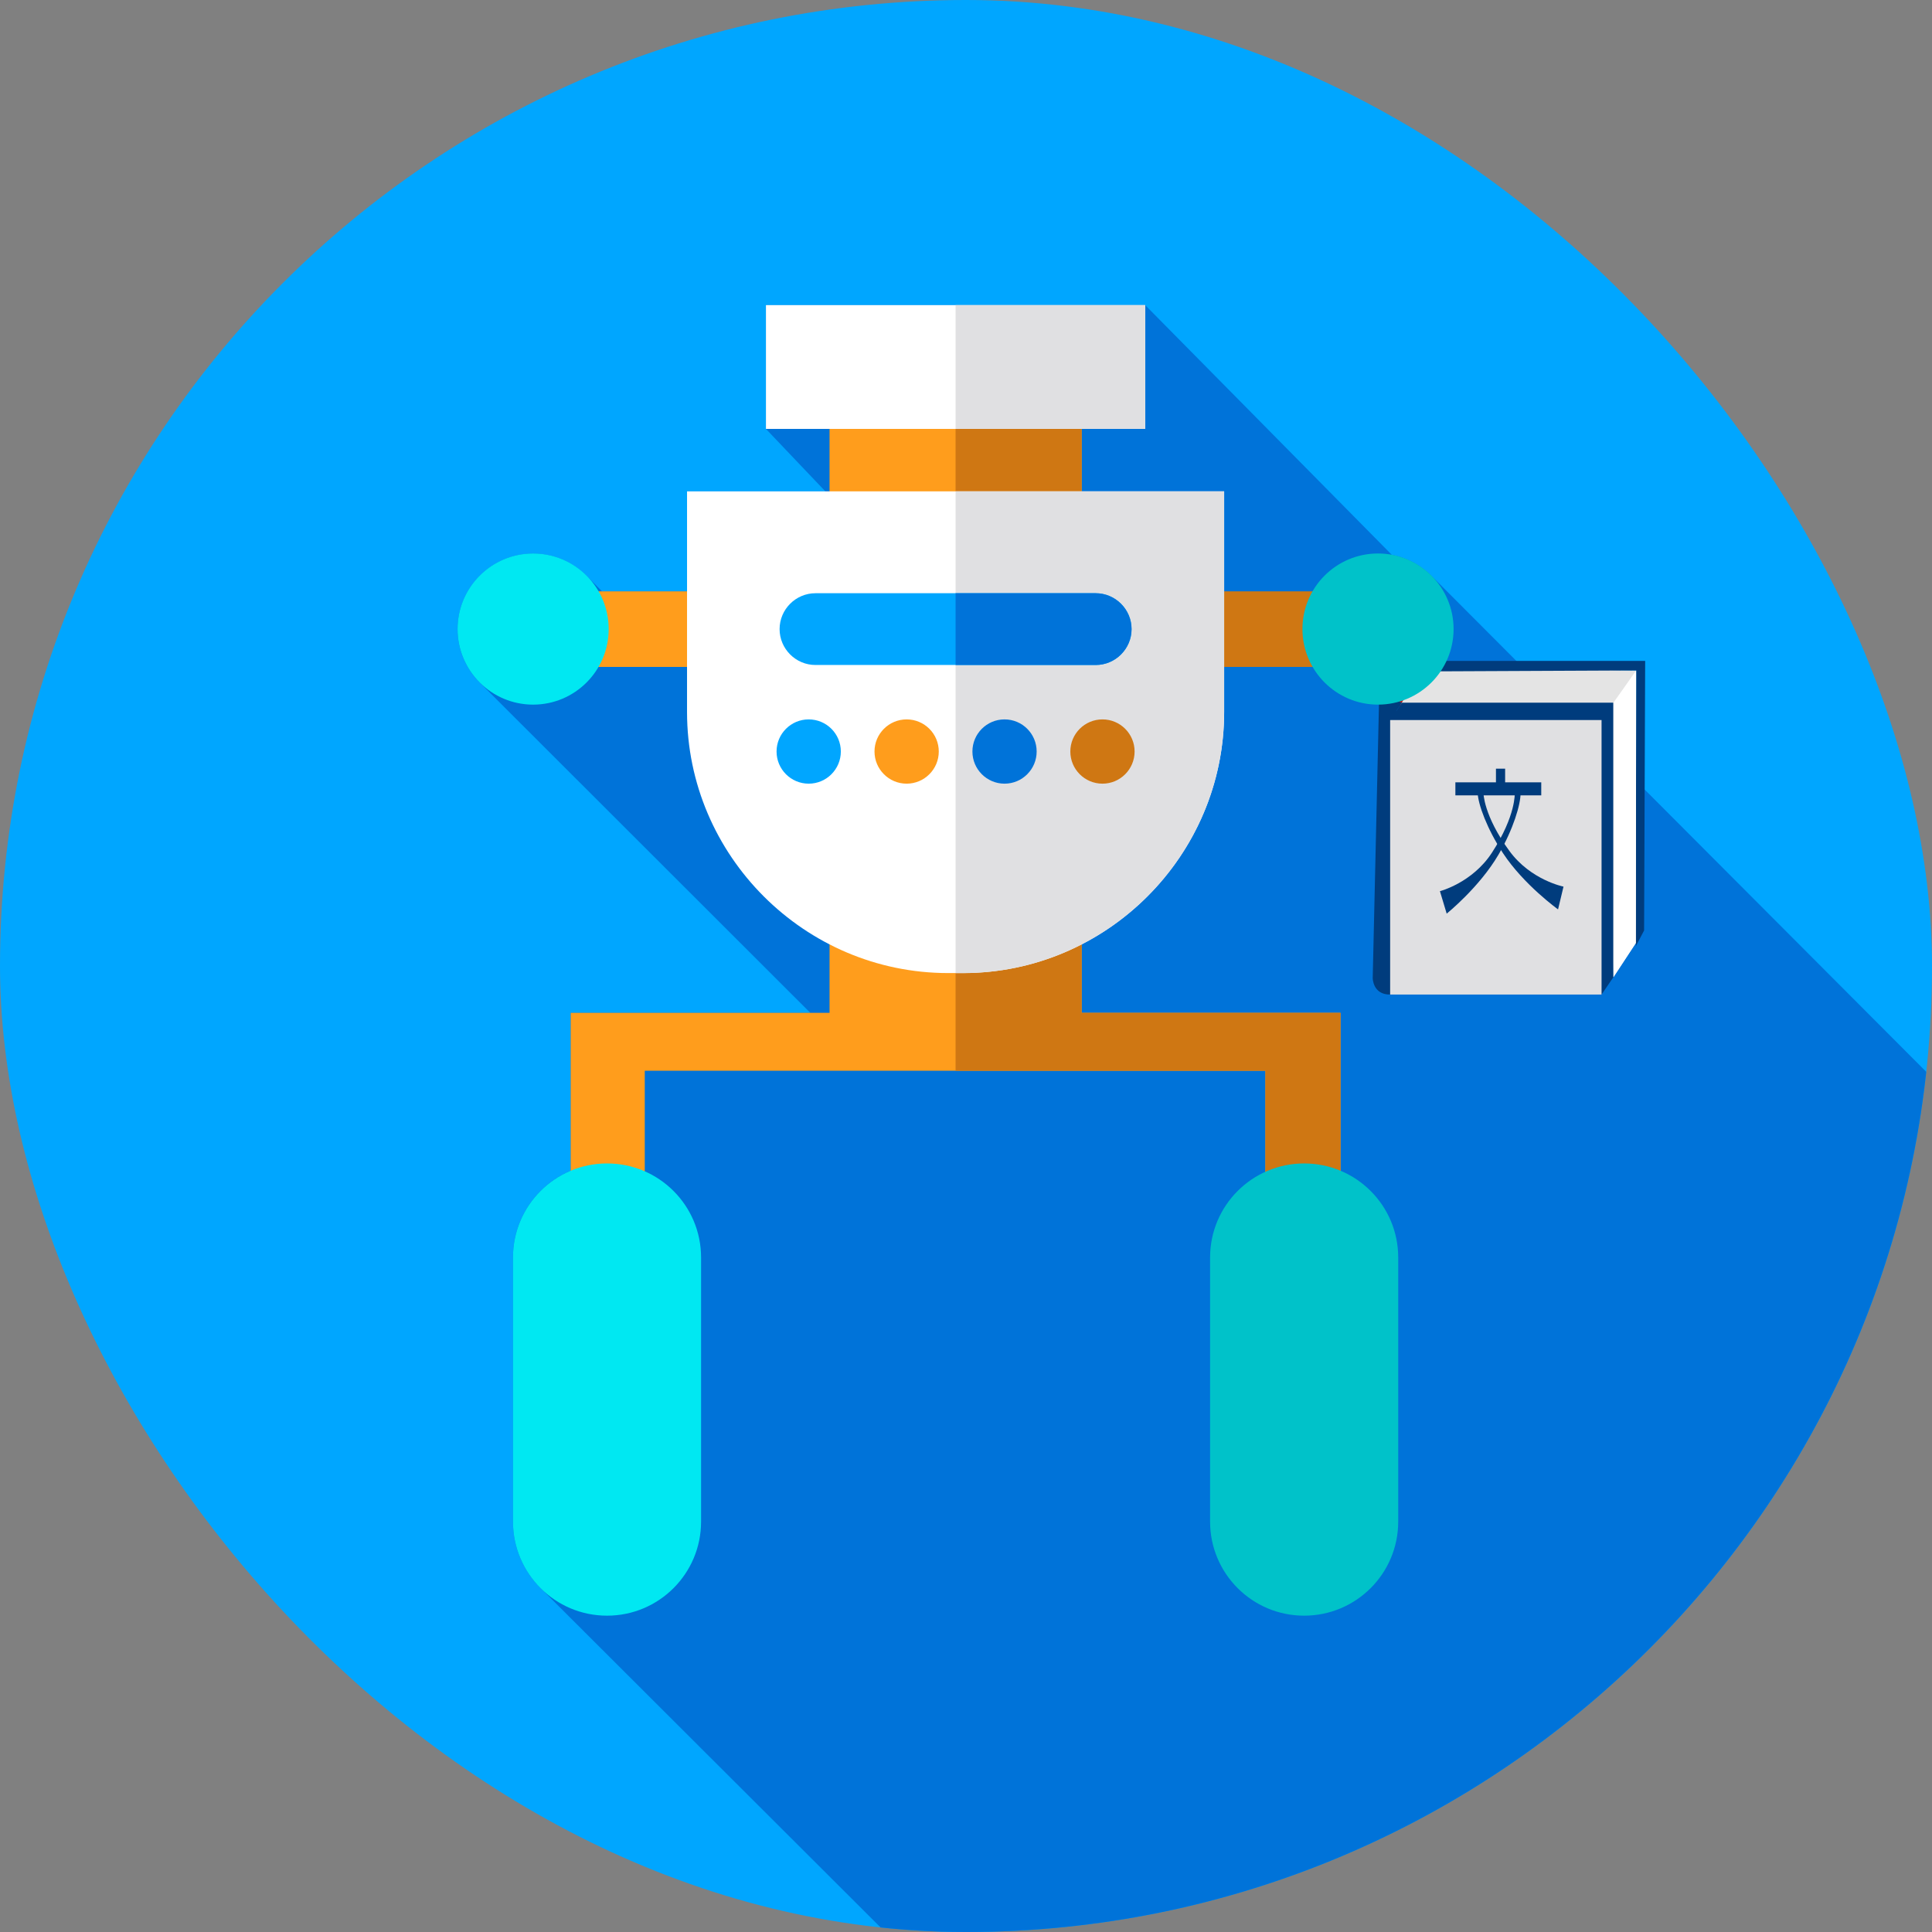 <svg width="56" height="56" viewBox="0 0 56 56" fill="none" xmlns="http://www.w3.org/2000/svg">
<rect x="0" y="0" width="56" height="56" fill="#808080" stroke="none"/>
<g clip-path="url(#clip0_924_33650)">
<rect width="56" height="56" rx="28" fill="#00A6FF"/>
<path d="M57.171 33.359C57.171 33.034 57.163 32.711 57.151 32.389L41.526 16.724C41.215 16.398 40.804 16.168 40.343 16.083L33.194 8.844H22.201V12.432L23.924 14.243H19.913V17.14H17.451L16.985 16.673C16.591 16.285 16.05 16.045 15.453 16.045C14.243 16.045 13.263 17.026 13.263 18.236C13.263 18.84 13.508 19.387 13.904 19.783L23.489 29.359H16.541V33.934C15.559 34.346 14.869 35.316 14.869 36.449V44.105C14.869 44.834 15.155 45.497 15.623 45.986L27.68 58.02C29.121 58.277 30.604 58.412 32.119 58.412C45.955 58.412 57.171 47.195 57.171 33.359Z" fill="#0073D9"/>
<path d="M39.981 19.938L39.789 28.351C39.789 28.351 39.789 28.833 40.295 28.828C42.351 28.805 40.472 20.611 40.472 20.611L39.983 19.938H39.981Z" fill="#003C7D"/>
<path d="M41.062 19.351C40.776 19.439 40.391 19.566 40.331 19.901C40.265 20.271 40.562 20.608 40.948 20.538C41.356 20.465 41.757 20.059 41.604 19.627C41.53 19.417 41.203 19.232 40.997 19.366L41.062 19.351Z" fill="#B91C1C"/>
<path d="M46.765 28.325L47.424 27.322V19.435L41.255 19.324L40.583 20.448L46.494 20.612L46.765 28.325Z" fill="#E4E4E4"/>
<path d="M46.765 28.323L46.423 28.826L40.637 28.323L40.294 20.869L40.637 20.367H46.765V28.323Z" fill="#003C7D"/>
<path d="M46.422 20.871H40.294V28.827H46.422V20.871Z" fill="#E0E0E2"/>
<path d="M40.295 20.87C40.295 20.87 39.805 20.215 40.05 19.773C40.393 19.156 40.98 19.156 40.98 19.156H47.686L47.655 26.97L47.416 27.424L47.425 19.433L41.074 19.462C40.863 19.517 40.682 19.654 40.572 19.841C40.295 20.296 40.637 20.368 40.637 20.368L40.295 20.87Z" fill="#003C7D"/>
<path d="M47.425 19.434L46.766 20.368V28.324L47.415 27.335L47.425 19.434Z" fill="white"/>
<path d="M42.83 22.977C42.844 23.319 43.102 24.024 43.564 24.728C44.17 25.649 45.161 26.359 45.161 26.359L45.319 25.699C45.319 25.699 44.37 25.51 43.753 24.668C42.995 23.633 42.998 22.977 42.998 22.977H42.83Z" fill="#003C7D"/>
<path d="M44.075 22.977C44.079 23.319 43.861 24.037 43.438 24.766C42.884 25.718 41.933 26.482 41.933 26.482L41.737 25.831C41.737 25.831 42.675 25.591 43.244 24.716C43.945 23.639 43.906 22.986 43.906 22.986L44.075 22.977Z" fill="#003C7D"/>
<path d="M44.674 22.676H42.185V23.054H44.674V22.676Z" fill="#003C7D"/>
<path d="M43.627 22.281H43.361V23.003H43.627V22.281Z" fill="#003C7D"/>
<path d="M38.855 29.358H31.352V27.129H24.045V29.358H16.542V34.858H18.689V31.036H36.679V34.858H38.855V29.358Z" fill="#FF9D1C"/>
<path d="M38.855 29.358V34.858H36.679V31.036H27.698V27.129H31.351V29.358H38.855Z" fill="#CF7713"/>
<path d="M20.321 44.105C20.321 45.611 19.101 46.831 17.595 46.831C16.09 46.831 14.869 45.611 14.869 44.105V36.449C14.869 34.943 16.09 33.723 17.595 33.723C19.101 33.723 20.321 34.943 20.321 36.449V44.105Z" fill="#00E8F2"/>
<path d="M40.528 44.105C40.528 45.611 39.307 46.831 37.801 46.831C36.296 46.831 35.075 45.611 35.075 44.105V36.449C35.075 34.943 36.296 33.723 37.801 33.723C39.307 33.723 40.528 34.943 40.528 36.449V44.105Z" fill="#00C2C9"/>
<path d="M31.352 12.332H24.045V14.485H31.352V12.332Z" fill="#FF9D1C"/>
<path d="M31.351 12.332H27.698V14.485H31.351V12.332Z" fill="#CF7713"/>
<path d="M20.212 17.141H17.165V19.331H20.212V17.141Z" fill="#FF9D1C"/>
<path d="M15.453 20.424C16.663 20.424 17.643 19.443 17.643 18.233C17.643 17.024 16.663 16.043 15.453 16.043C14.243 16.043 13.263 17.024 13.263 18.233C13.263 19.443 14.243 20.424 15.453 20.424Z" fill="#00E8F2"/>
<path d="M38.231 17.141H35.185V19.331H38.231V17.141Z" fill="#CF7713"/>
<path d="M39.942 20.424C41.152 20.424 42.133 19.443 42.133 18.233C42.133 17.024 41.152 16.043 39.942 16.043C38.733 16.043 37.752 17.024 37.752 18.233C37.752 19.443 38.733 20.424 39.942 20.424Z" fill="#00C2C9"/>
<path d="M27.914 28.205H27.483C23.32 28.205 19.914 24.799 19.914 20.637V14.242H35.483V20.637C35.483 24.799 32.077 28.205 27.914 28.205Z" fill="white"/>
<path d="M35.482 14.242V20.637C35.482 23.564 33.799 26.117 31.351 27.375C30.318 27.906 29.149 28.206 27.913 28.206H27.698V14.242H35.482Z" fill="#E0E0E2"/>
<path d="M23.44 22.715C23.955 22.715 24.372 22.297 24.372 21.783C24.372 21.269 23.955 20.852 23.44 20.852C22.926 20.852 22.509 21.269 22.509 21.783C22.509 22.297 22.926 22.715 23.44 22.715Z" fill="#00A6FF"/>
<path d="M26.279 22.715C26.794 22.715 27.211 22.297 27.211 21.783C27.211 21.269 26.794 20.852 26.279 20.852C25.765 20.852 25.348 21.269 25.348 21.783C25.348 22.297 25.765 22.715 26.279 22.715Z" fill="#FF9D1C"/>
<path d="M29.117 22.715C29.631 22.715 30.048 22.297 30.048 21.783C30.048 21.269 29.631 20.852 29.117 20.852C28.603 20.852 28.186 21.269 28.186 21.783C28.186 22.297 28.603 22.715 29.117 22.715Z" fill="#0073D9"/>
<path d="M31.956 22.715C32.47 22.715 32.887 22.297 32.887 21.783C32.887 21.269 32.47 20.852 31.956 20.852C31.441 20.852 31.024 21.269 31.024 21.783C31.024 22.297 31.441 22.715 31.956 22.715Z" fill="#CF7713"/>
<path d="M31.759 19.275H23.636C23.065 19.275 22.597 18.807 22.597 18.235C22.597 17.663 23.065 17.195 23.636 17.195H31.759C32.331 17.195 32.799 17.663 32.799 18.235C32.799 18.807 32.331 19.275 31.759 19.275Z" fill="#00A6FF"/>
<path d="M32.799 18.236C32.799 18.521 32.681 18.781 32.493 18.97C32.306 19.158 32.045 19.275 31.759 19.275H27.698V17.195H31.759C32.331 17.195 32.799 17.663 32.799 18.236Z" fill="#0073D9"/>
<path d="M33.194 8.844H22.201V12.432H33.194V8.844Z" fill="white"/>
<path d="M33.195 8.844H27.698V12.431H33.195V8.844Z" fill="#E0E0E2"/>
</g>
<defs>
<clipPath id="clip0_924_33650">
<rect width="56" height="56" rx="28" fill="white"/>
</clipPath>
</defs>
</svg>

